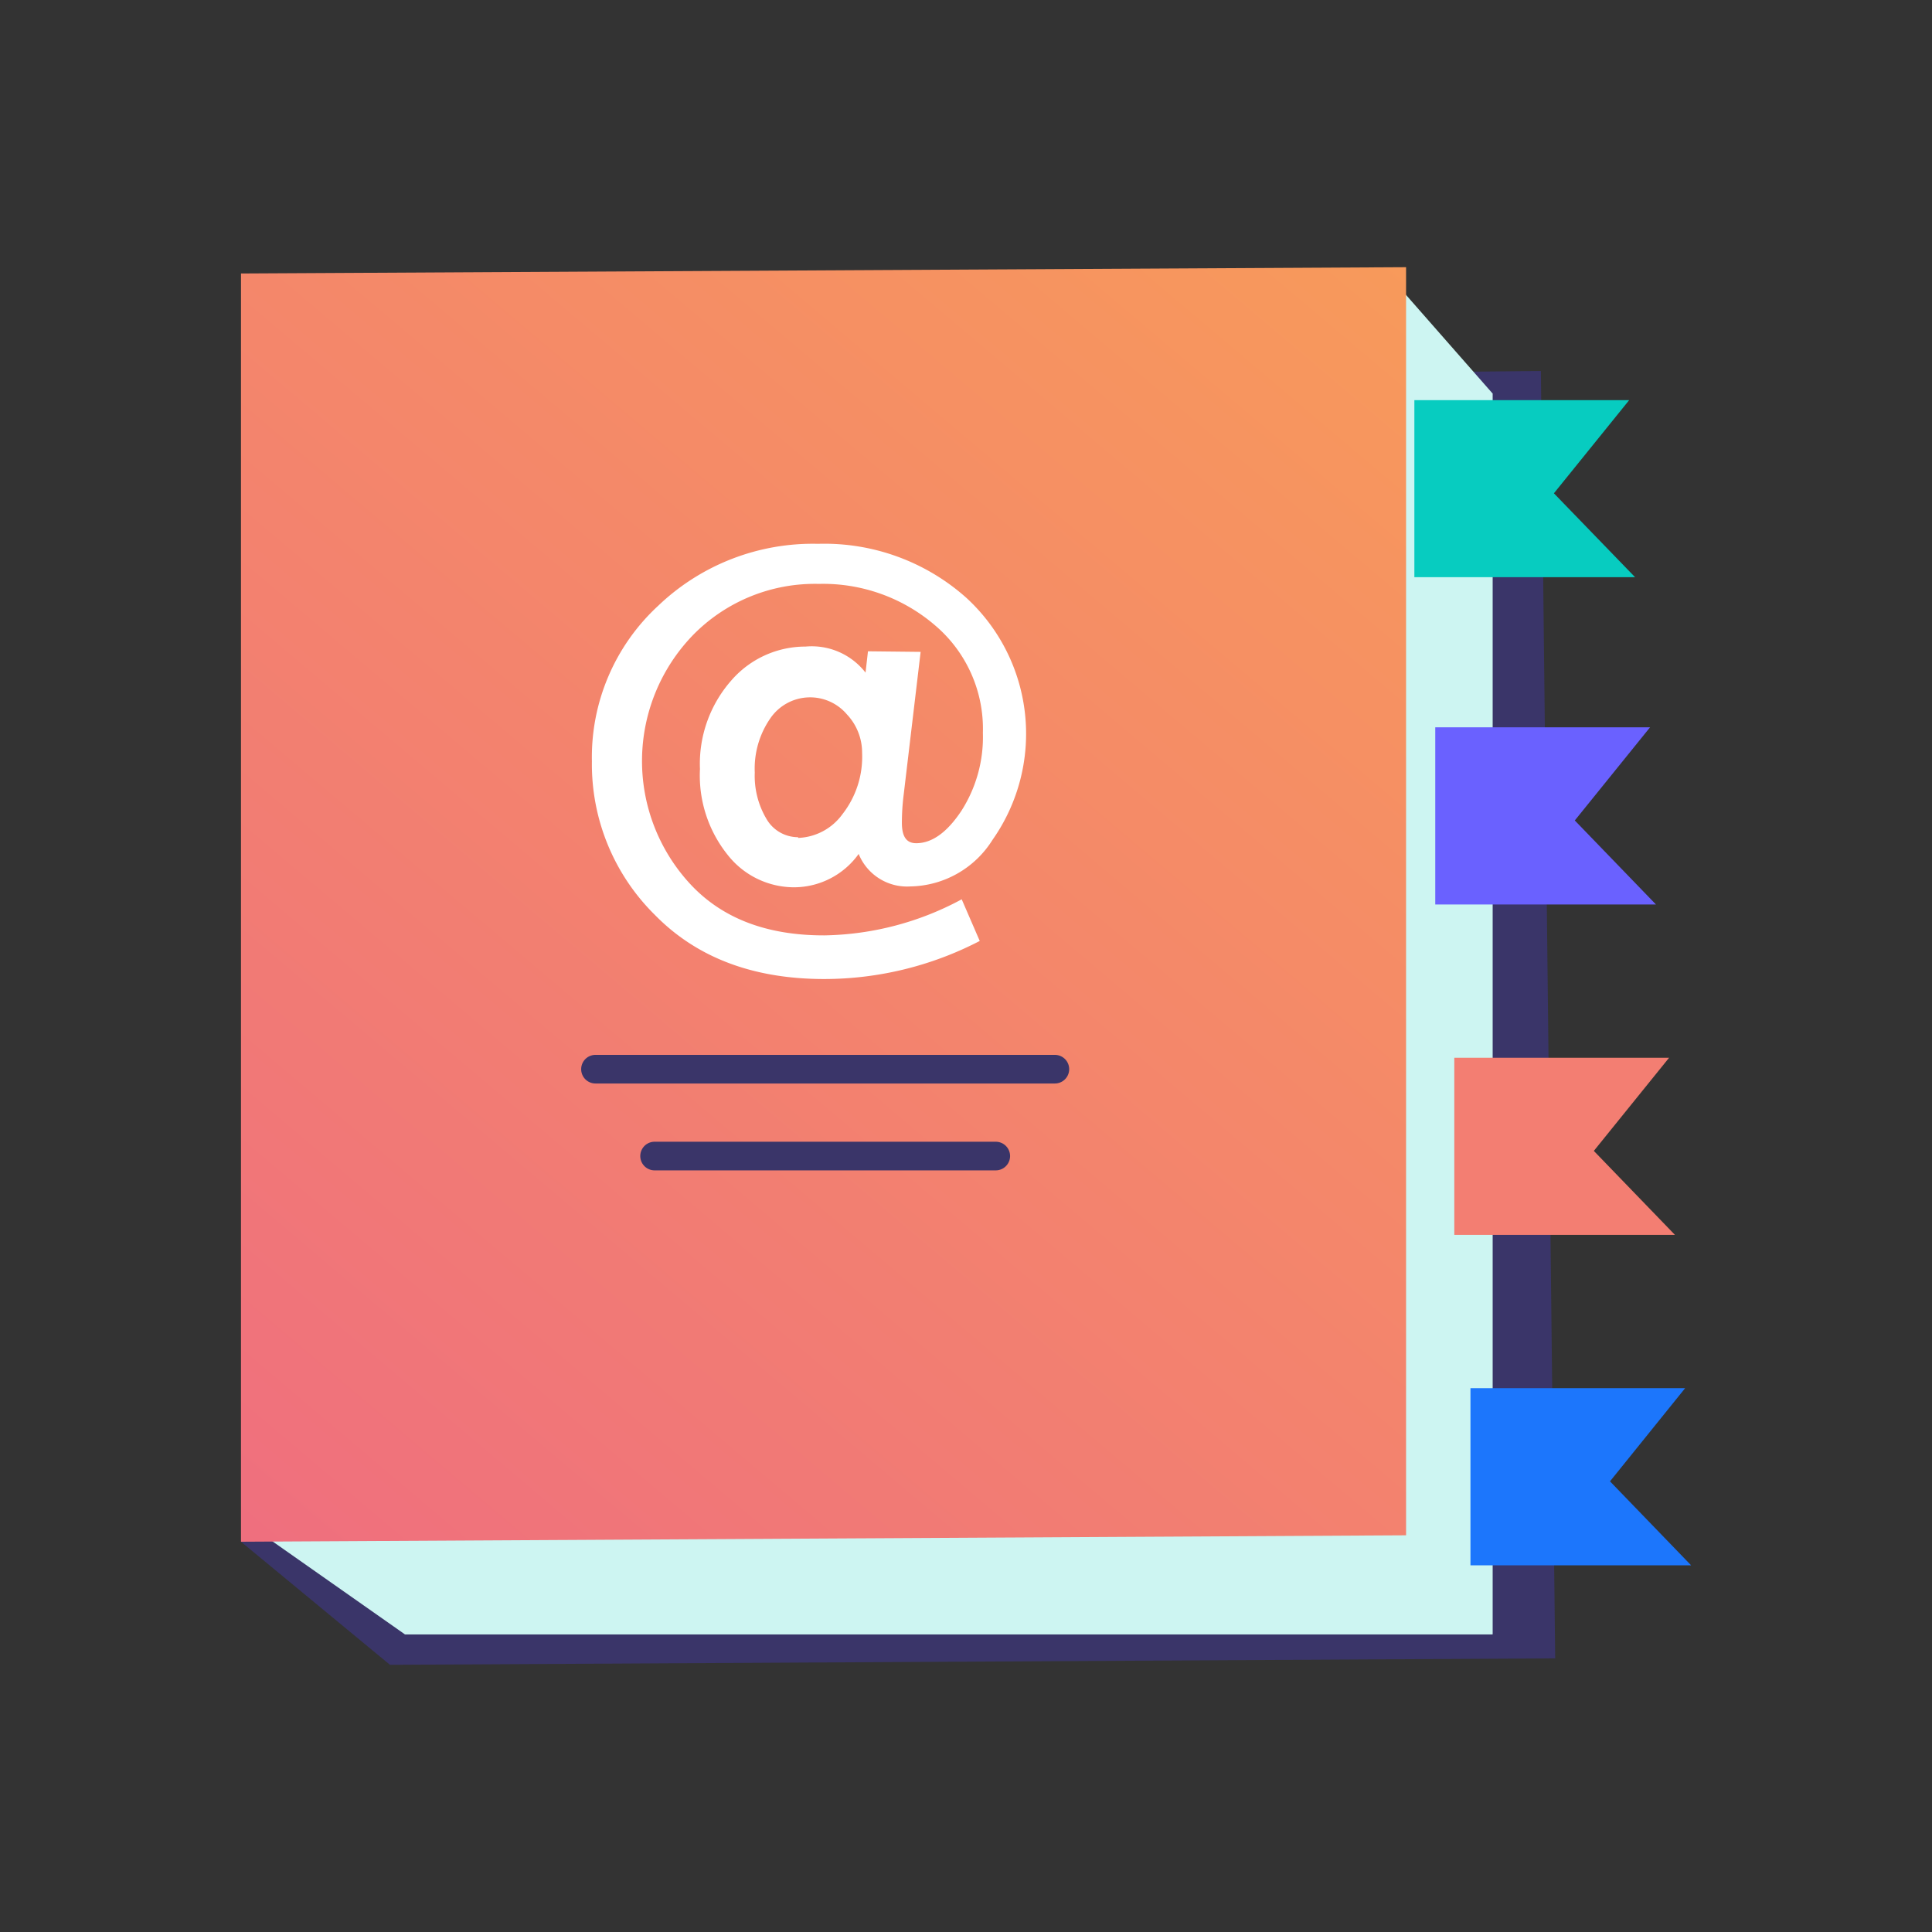 <svg xmlns="http://www.w3.org/2000/svg" xmlns:xlink="http://www.w3.org/1999/xlink" viewBox="0 0 135 135"><rect x="0" y="0" width="135" height="135" fill="#333333" stroke="none"/><defs><style>.cls-1{fill:#3a3569;}.cls-2{fill:#cdf5f2;}.cls-3{fill:url(#linear-gradient);}.cls-4{fill:#07ccc0;}.cls-5{fill:#6a61ff;}.cls-6{fill:#f37e72;}.cls-7{fill:#1c76fc;}.cls-8{fill:#fff;}</style><linearGradient id="linear-gradient" x1="17.15" y1="110.99" x2="100.4" y2="12.49" gradientUnits="userSpaceOnUse"><stop offset="0" stop-color="#ef6e7f"/><stop offset="1" stop-color="#f89c59"/></linearGradient></defs><title>Yoobic</title><g id="Contact"><polygon class="cls-1" points="16.84 107.73 27.25 116.33 29.67 113.67 20.96 103.5 16.84 107.73"/><polygon class="cls-1" points="108.67 115.88 27.25 116.33 24.67 26.77 107.67 25.92 108.67 115.88"/><path class="cls-2" d="M17.71,106.77l10.58,7.43h76V27.49l-6.91-7.87Z"/><rect class="cls-2" x="28.29" y="27.49" width="76" height="86.71"/><polygon class="cls-3" points="98.25 107.28 16.84 107.73 16.84 19.11 98.25 18.67 98.25 107.28"/><path class="cls-1" d="M73.71,75.71H41.61a1,1,0,0,1,0-2h32.1a1,1,0,0,1,0,2Z"/><path class="cls-1" d="M69.58,81.78H45.74a1,1,0,0,1,0-2H69.58a1,1,0,1,1,0,2Z"/><polygon class="cls-4" points="98.83 40.33 114.25 40.33 108.58 34.47 113.84 27.96 98.83 27.96 98.83 40.33"/><polygon class="cls-5" points="100.29 63.2 115.71 63.2 110.04 57.33 115.3 50.82 100.29 50.82 100.29 63.2"/><polygon class="cls-6" points="101.62 86.29 117.04 86.29 111.37 80.42 116.63 73.91 101.62 73.91 101.62 86.29"/><polygon class="cls-7" points="102.75 109.38 118.17 109.38 112.5 103.51 117.75 97 102.75 97 102.75 109.38"/><path class="cls-8" d="M64.33,45.55l-1.18,9.94a15.74,15.74,0,0,0-.13,2c0,1,.34,1.43,1,1.43q1.65,0,3.15-2.25a9.57,9.57,0,0,0,1.51-5.46,9.49,9.49,0,0,0-3.35-7.52,12,12,0,0,0-8.11-2.89,11.92,11.92,0,0,0-8.8,3.58,12.65,12.65,0,0,0-.21,17.37q3.34,3.62,9.39,3.61a20.86,20.86,0,0,0,9.6-2.52l1.26,2.91a23.6,23.6,0,0,1-10.86,2.66q-7.46,0-11.85-4.49a14.79,14.79,0,0,1-4.39-10.72A14.39,14.39,0,0,1,46,42.32,15.63,15.63,0,0,1,57.16,38a14.9,14.9,0,0,1,10.35,3.76,12.89,12.89,0,0,1,1.84,16.93,6.91,6.91,0,0,1-5.73,3.25A3.65,3.65,0,0,1,60,59.67,5.57,5.57,0,0,1,55.5,62a5.91,5.91,0,0,1-4.65-2.26,8.87,8.87,0,0,1-1.94-6,8.82,8.82,0,0,1,2.18-6.18,6.85,6.85,0,0,1,5.2-2.38A4.76,4.76,0,0,1,60.48,47l.17-1.49Zm-8.56,13a4,4,0,0,0,3.09-1.65,6.51,6.51,0,0,0,1.38-4.3,3.89,3.89,0,0,0-1.06-2.68,3.37,3.37,0,0,0-5.35.27,6.17,6.17,0,0,0-1.09,3.79,5.89,5.89,0,0,0,.84,3.28A2.55,2.55,0,0,0,55.77,58.5Z"/></g></svg>